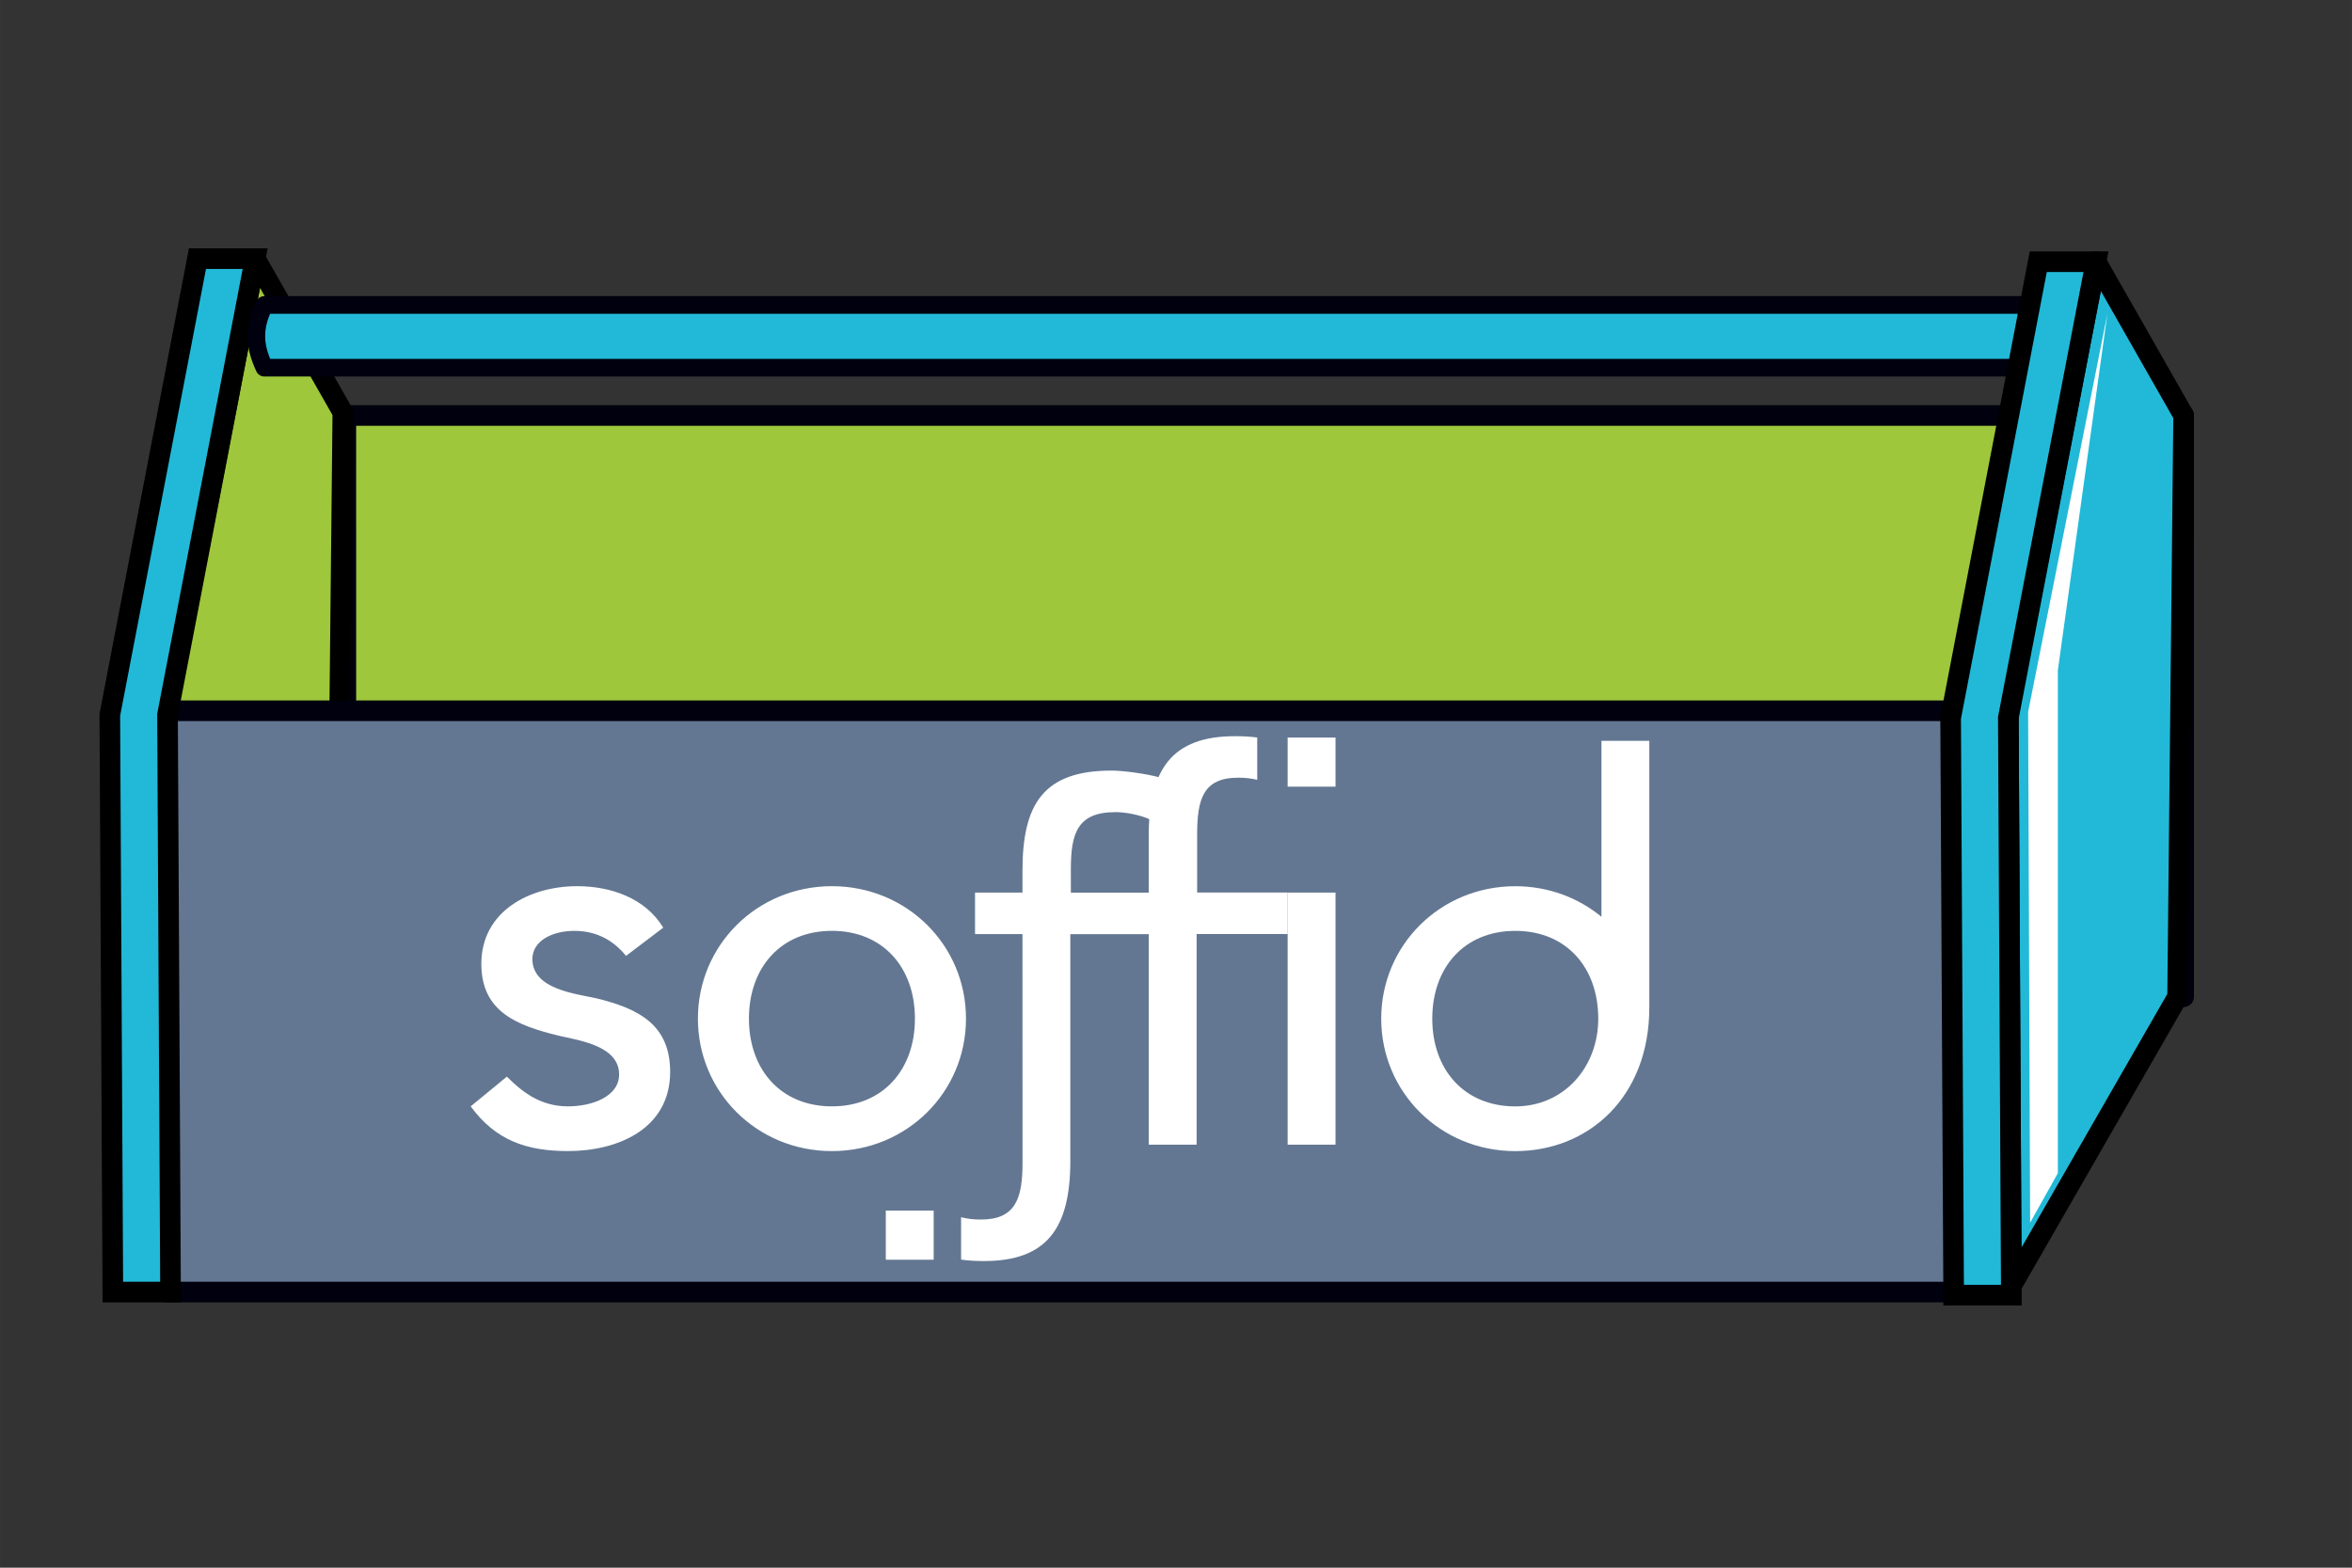 <?xml version="1.0" encoding="UTF-8" standalone="no"?>
<!-- Created with Inkscape (http://www.inkscape.org/) -->

<svg
   xmlns:dc="http://purl.org/dc/elements/1.1/"
   xmlns:cc="http://creativecommons.org/ns#"
   xmlns:rdf="http://www.w3.org/1999/02/22-rdf-syntax-ns#"
   xmlns:svg="http://www.w3.org/2000/svg"
   xmlns="http://www.w3.org/2000/svg"
   xmlns:sodipodi="http://sodipodi.sourceforge.net/DTD/sodipodi-0.dtd"
   xmlns:inkscape="http://www.inkscape.org/namespaces/inkscape"
   width="300"
   height="200"
   viewBox="0 0 79.375 52.917"
   version="1.1"
   id="svg8"
   sodipodi:docname="toolbox.svg"
   inkscape:version="0.92.3 (2405546, 2018-03-11)">
  <rect x="0" y="0" width="79.375" height="52.917" fill="#333333" stroke="none"/>
  <defs
     id="defs2">
    <inkscape:perspective
       sodipodi:type="inkscape:persp3d"
       inkscape:vp_x="0 : 26.458334 : 1"
       inkscape:vp_y="0 : 1000 : 0"
       inkscape:vp_z="79.374998 : 26.458334 : 1"
       inkscape:persp3d-origin="39.687499 : 17.638889 : 1"
       id="perspective929" />
  </defs>
  <sodipodi:namedview
     id="base"
     pagecolor="#ffffff"
     bordercolor="#666666"
     borderopacity="1.0"
     inkscape:pageopacity="0.0"
     inkscape:pageshadow="2"
     inkscape:zoom="3.959798"
     inkscape:cx="145.79111"
     inkscape:cy="104.84454"
     inkscape:document-units="mm"
     inkscape:current-layer="layer1"
     showgrid="false"
     units="px"
     inkscape:measure-start="260.872,98.995"
     inkscape:measure-end="260.872,122.228"
     showguides="true"
     inkscape:guide-bbox="true"
     inkscape:window-width="1920"
     inkscape:window-height="1016"
     inkscape:window-x="0"
     inkscape:window-y="27"
     inkscape:window-maximized="1"
     inkscape:snap-global="false" />
  <g
     inkscape:label="Layer 1"
     inkscape:groupmode="layer"
     id="layer1"
     transform="translate(0,-244.083)">
    <rect
       style="opacity:1;fill:#9ec73c;fill-opacity:1;fill-rule:nonzero;stroke:#00000e;stroke-width:0.696;stroke-linecap:round;stroke-linejoin:round;stroke-miterlimit:4;stroke-dasharray:none;stroke-opacity:1"
       id="rect815-6"
       width="62.022"
       height="19.622"
       x="11.671"
       y="258.107"
       ry="0" />
    <path
       style="fill:#9ec73c;fill-opacity:1;stroke:#000000;stroke-width:0.696;stroke-linecap:butt;stroke-linejoin:round;stroke-miterlimit:4;stroke-dasharray:none;stroke-opacity:1"
       d="m 5.653,268.074 0.102,19.31 5.611,-9.759 0.204,-19.622 -2.958,-5.191 z"
       id="path845-3"
       inkscape:connector-curvature="0"
       sodipodi:nodetypes="cccccc" />
    <rect
       style="opacity:1;fill:#637792;fill-opacity:1;fill-rule:nonzero;stroke:#00000e;stroke-width:0.696;stroke-linecap:round;stroke-linejoin:round;stroke-miterlimit:4;stroke-dasharray:none;stroke-opacity:1"
       id="rect815"
       width="62.022"
       height="19.622"
       x="5.653"
       y="268.074"
       ry="0" />
    <path
       style="fill:#22b9d8;fill-opacity:1;stroke:#000000;stroke-width:0.696;stroke-linecap:butt;stroke-linejoin:miter;stroke-miterlimit:4;stroke-dasharray:none;stroke-opacity:1"
       d="m 8.611,252.813 h -1.947 l -2.958,15.399 0.102,19.484 H 5.755 L 5.653,268.212 Z"
       id="path910"
       inkscape:connector-curvature="0" />
    <path
       style="opacity:1;fill:#22b9d8;fill-opacity:1;fill-rule:nonzero;stroke:#00000e;stroke-width:0.596;stroke-linecap:round;stroke-linejoin:round;stroke-miterlimit:4;stroke-dasharray:none;stroke-opacity:1"
       d="M 8.922,254.377 H 70.466 v 2.117 H 8.922 c -0.325,-0.706 -0.397,-1.302 0,-2.117 z"
       id="rect927"
       inkscape:connector-curvature="0"
       sodipodi:nodetypes="ccccc" />
    <path
       style="fill:#22b9d8;fill-opacity:1;stroke:#000000;stroke-width:0.696;stroke-linecap:butt;stroke-linejoin:round;stroke-miterlimit:4;stroke-dasharray:none;stroke-opacity:1"
       d="m 67.777,268.178 0.102,19.31 5.611,-9.759 0.204,-19.622 -2.958,-5.191 z"
       id="path845"
       inkscape:connector-curvature="0"
       sodipodi:nodetypes="cccccc" />
    <path
       style="fill:#22b9d8;fill-opacity:1;stroke:#000000;stroke-width:0.696;stroke-linecap:butt;stroke-linejoin:miter;stroke-miterlimit:4;stroke-dasharray:none;stroke-opacity:1"
       d="m 70.735,252.917 h -1.947 l -2.958,15.399 0.102,19.484 h 1.947 l -0.102,-19.484 z"
       id="path910-5"
       inkscape:connector-curvature="0" />
    <g
       id="g4588"
       transform="translate(-3.809,1.537)">
      <path
         d="m 31.885,279.891 c 1.724,0 2.801,-1.239 2.801,-2.962 0,-1.724 -1.078,-2.963 -2.801,-2.963 -1.723,0 -2.801,1.239 -2.801,2.963 0,1.723 1.077,2.962 2.801,2.962 z m 0,-7.432 c 2.532,0 4.524,1.992 4.524,4.471 0,2.478 -1.993,4.471 -4.524,4.471 -2.532,0 -4.523,-1.993 -4.523,-4.471 0,-2.478 1.992,-4.471 4.523,-4.471 z m -6.949,2.353 c -0.377,-0.468 -0.934,-0.845 -1.742,-0.845 -0.754,0 -1.418,0.34 -1.418,0.952 0,1.022 1.455,1.167 2.172,1.328 1.401,0.343 2.477,0.88 2.477,2.479 0,1.92 -1.759,2.674 -3.446,2.674 -1.4,0 -2.442,-0.359 -3.285,-1.509 l 1.221,-1.004 c 0.52,0.52 1.131,1.004 2.064,1.004 0.826,0 1.724,-0.34 1.724,-1.076 0,-0.97 -1.347,-1.149 -2.047,-1.311 -1.382,-0.342 -2.603,-0.791 -2.603,-2.425 0,-1.777 1.634,-2.62 3.231,-2.62 1.131,0 2.298,0.395 2.908,1.4 z m 16.501,-4.854 c 0.349,0 0.829,0.09 1.172,0.244 l 0.325,-1.418 c -0.467,-0.126 -1.225,-0.227 -1.612,-0.227 -2.286,0 -3.007,1.114 -3.007,3.377 v 0.741 h -1.601 v 1.401 h 1.601 l 0.002,7.715 c 0,1.184 -0.218,1.92 -1.402,1.92 -0.236,0 -0.452,-0.02 -0.672,-0.079 v 1.432 c 0.279,0.039 0.538,0.048 0.779,0.048 2.119,0 2.908,-1.115 2.908,-3.375 v -7.66 h 2.71 v -1.401 h -2.692 v -0.796 c 0,-1.185 0.212,-1.92 1.49,-1.92 z m -7.734,13.451 h 1.615 v 1.658 h -1.615 v -1.658"
         style="fill:#ffffff;fill-opacity:1;fill-rule:nonzero;stroke:none;stroke-width:0.013"
         id="path3989"
         inkscape:connector-curvature="0" />
      <path
         d="m 47.264,272.674 h 1.616 v 8.51 h -1.616 z m 0,0 h 1.616 v 8.51 h -1.616 z m 0,-5.231 h 1.616 v 1.657 h -1.616 z m 7.683,12.449 c -1.723,0 -2.802,-1.239 -2.802,-2.962 0,-1.724 1.078,-2.963 2.802,-2.963 1.724,0 2.8,1.239 2.8,2.963 0,1.642 -1.16,2.962 -2.8,2.962 z m 2.908,-12.34 v 5.94 c -0.782,-0.643 -1.792,-1.032 -2.908,-1.032 -2.532,0 -4.525,1.992 -4.525,4.471 0,2.478 1.993,4.471 4.525,4.471 2.473,0 4.523,-1.825 4.523,-4.848 v -9.001 h -1.615"
         style="fill:#ffffff;fill-opacity:1;fill-rule:nonzero;stroke:none;stroke-width:0.013"
         id="path3991"
         inkscape:connector-curvature="0" />
      <path
         d="m 44.21,272.674 v -1.956 c 0,-1.185 0.197,-1.921 1.382,-1.921 0.226,0 0.435,0.019 0.646,0.072 v -1.429 c -0.27,-0.035 -0.52,-0.044 -0.754,-0.044 -2.118,0 -2.908,1.114 -2.908,3.375 v 10.413 h 1.616 v -7.11 h 3.072 v -1.401 h -3.054"
         style="fill:#ffffff;fill-opacity:1;fill-rule:nonzero;stroke:none;stroke-width:0.013"
         id="path3993"
         inkscape:connector-curvature="0" />
    </g>
    <path
       style="opacity:1;fill:#ffffff;fill-opacity:1;fill-rule:nonzero;stroke:none;stroke-width:1;stroke-linecap:round;stroke-linejoin:round;stroke-miterlimit:4;stroke-dasharray:none;stroke-opacity:1"
       d="m 68.445,268.115 2.673,-13.43 -1.67,12.027 v 16.972 l -0.935,1.67 z"
       id="rect1334"
       inkscape:connector-curvature="0"
       sodipodi:nodetypes="cccccc" />
  </g>
</svg>

